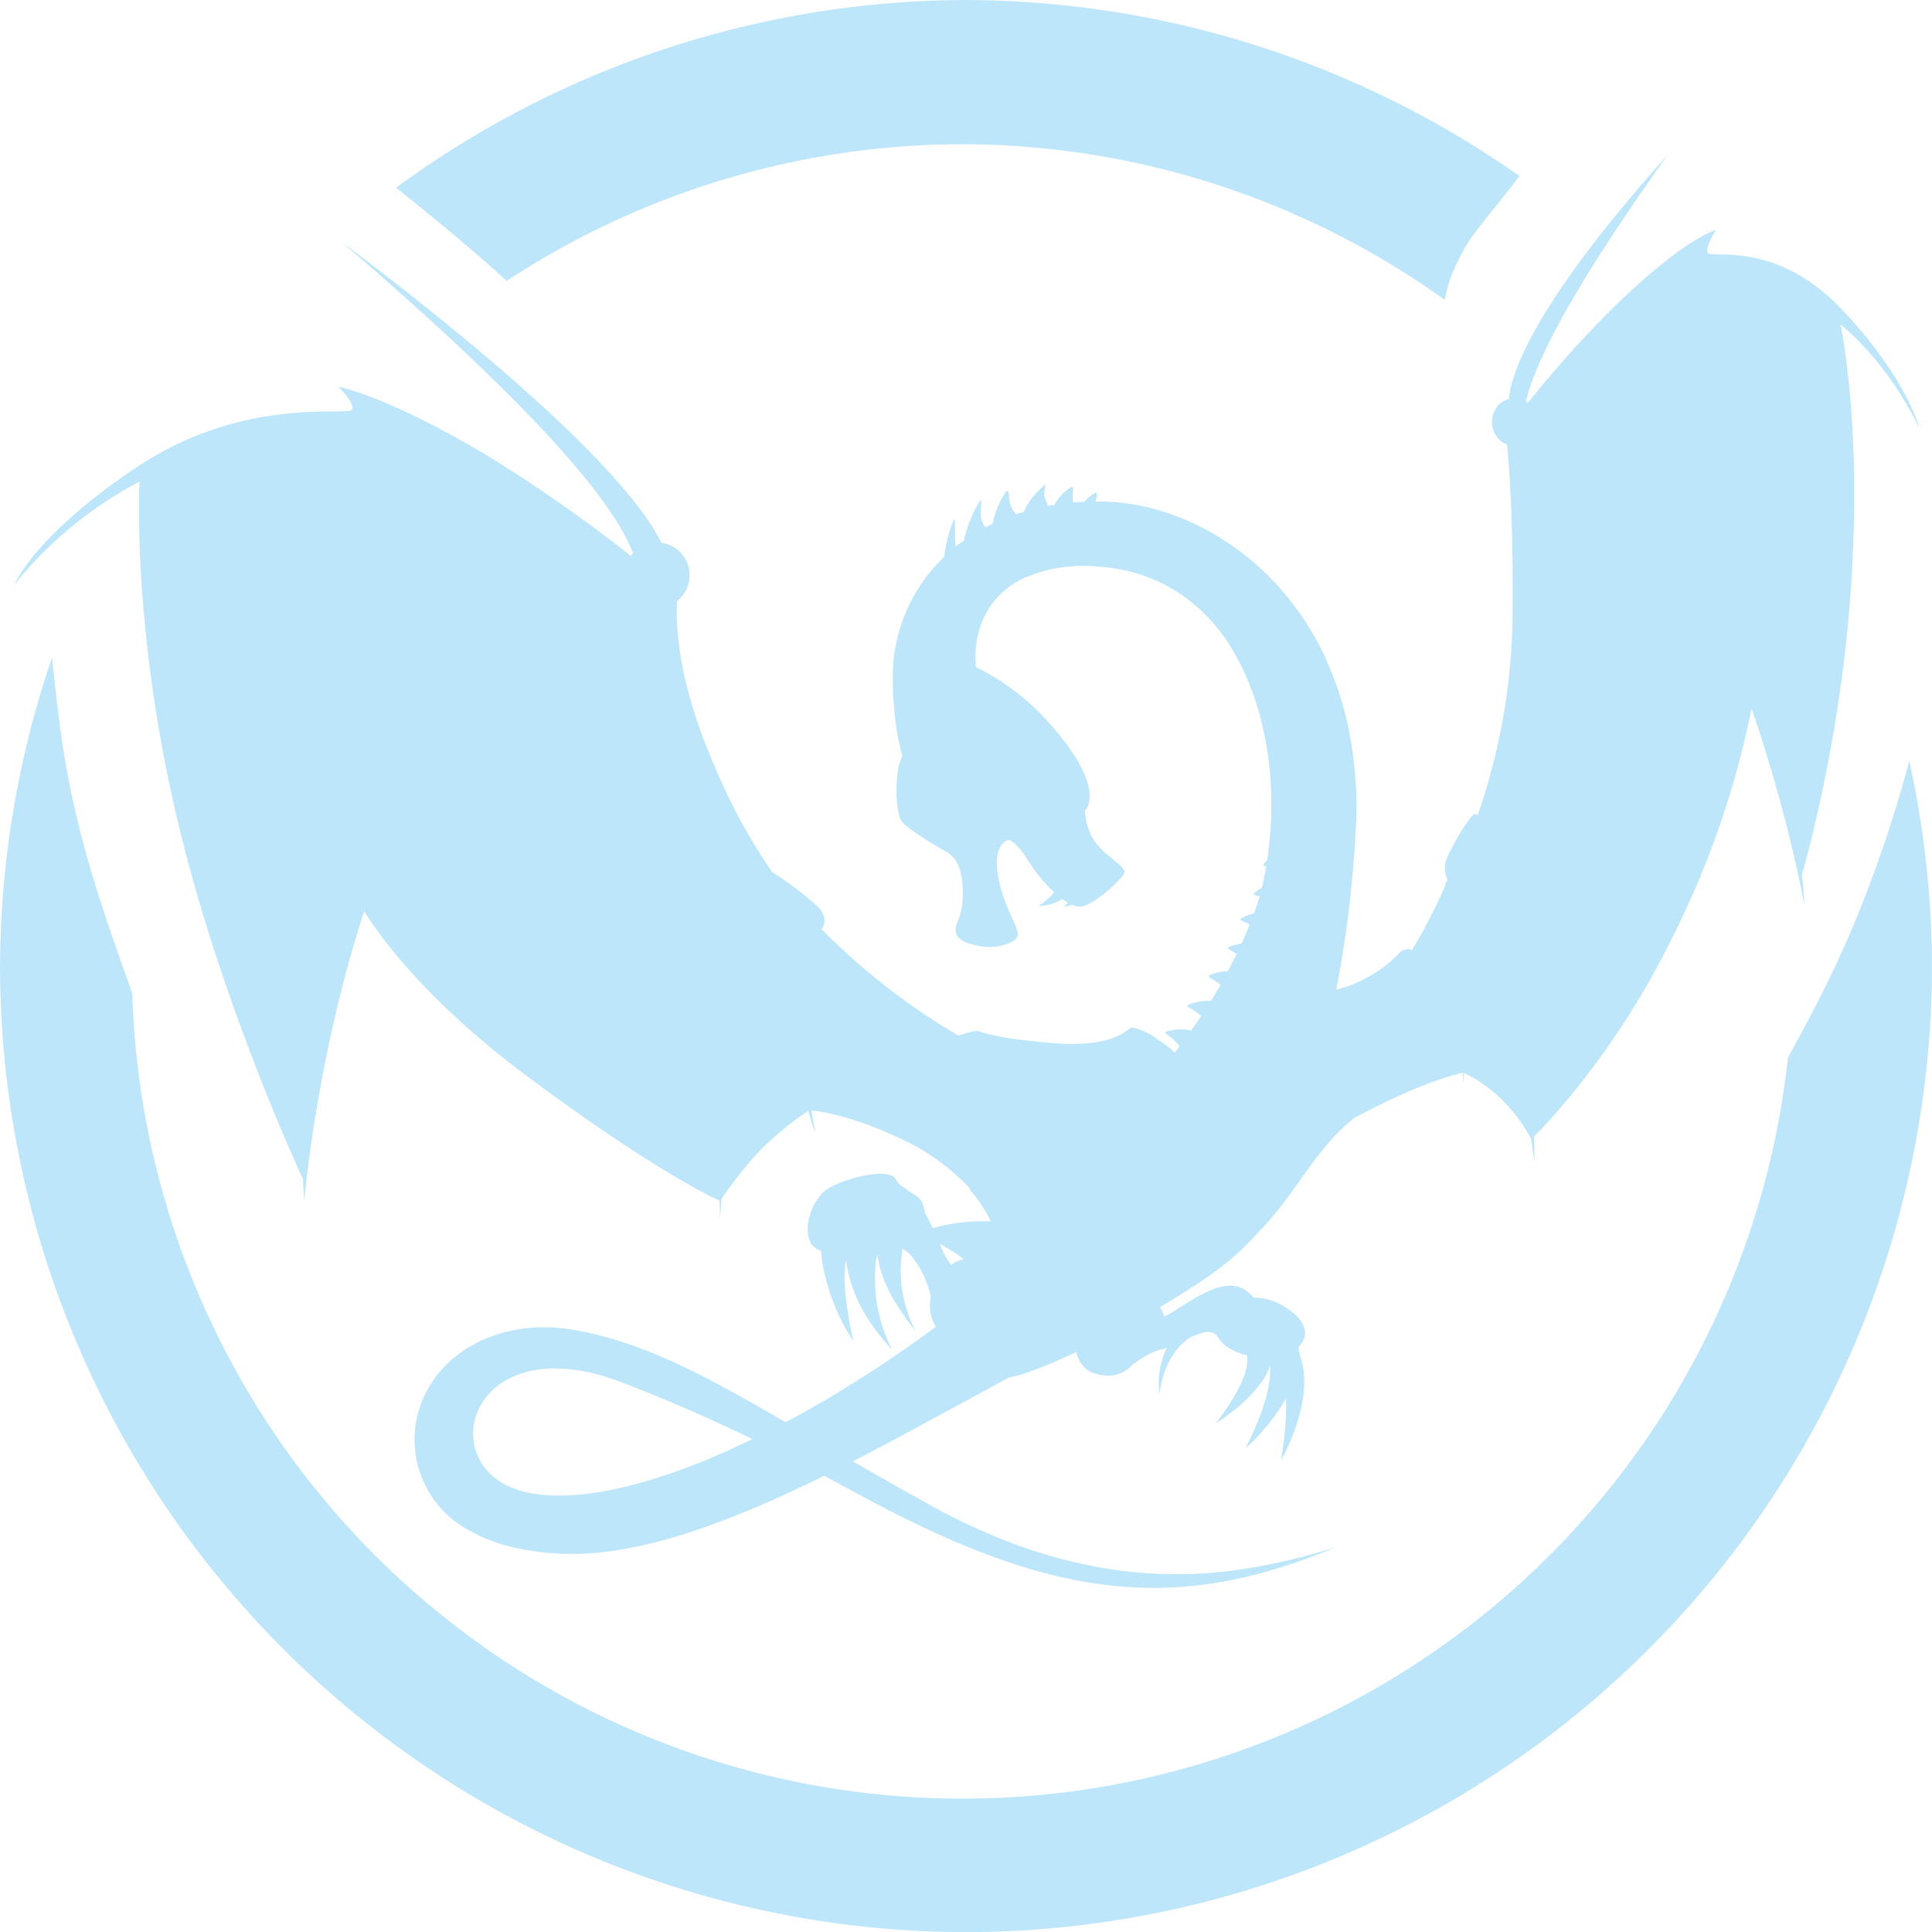 <?xml version="1.0" encoding="UTF-8" standalone="no"?>
<svg
   width="47.543"
   height="47.546"
   viewBox="0 0 12.579 12.58"
   version="1.1"
   id="svg4"
   sodipodi:docname="clang.svg"
   inkscape:version="0.92.5 (2060ec1f9f, 2020-04-08)"
   xmlns:inkscape="http://www.inkscape.org/namespaces/inkscape"
   xmlns:sodipodi="http://sodipodi.sourceforge.net/DTD/sodipodi-0.dtd"
   xmlns="http://www.w3.org/2000/svg"
   xmlns:svg="http://www.w3.org/2000/svg"
   xmlns:rdf="http://www.w3.org/1999/02/22-rdf-syntax-ns#"
   xmlns:cc="http://creativecommons.org/ns#"
   xmlns:dc="http://purl.org/dc/elements/1.1/">
  <defs
     id="defs8" />
  <sodipodi:namedview
     pagecolor="#ffffff"
     bordercolor="#666666"
     borderopacity="1"
     objecttolerance="10"
     gridtolerance="10"
     guidetolerance="10"
     inkscape:pageopacity="0"
     inkscape:pageshadow="2"
     inkscape:window-width="1085"
     inkscape:window-height="480"
     id="namedview6"
     showgrid="false"
     inkscape:zoom="4.9166667"
     inkscape:cx="2.1355932"
     inkscape:cy="24"
     inkscape:window-x="0"
     inkscape:window-y="25"
     inkscape:window-maximized="0"
     inkscape:current-layer="svg4"
     inkscape:showpageshadow="0"
     inkscape:pagecheckerboard="0"
     inkscape:deskcolor="#d1d1d1" />
  <path
     d="M 6.285,0 A 6.295,6.295 0 0 0 2.579,1.222 c 0.288,0.23 0.531,0.434 0.72,0.607 A 5.414,5.414 0 0 1 6.274,0.939 5.408,5.408 0 0 1 9.406,1.952 C 9.428,1.865 9.438,1.788 9.543,1.604 9.603,1.499 9.789,1.289 9.893,1.146 A 6.295,6.295 0 0 0 6.285,0 Z M 10.86,1.006 C 9.972,1.996 9.838,2.442 9.824,2.597 a 0.145,0.155 0 0 0 -0.11,0.15 0.145,0.155 0 0 0 0.098,0.147 c 0.02,0.19 0.042,0.588 0.036,1.138 A 4.088,4.088 0 0 1 9.621,5.308 C 9.613,5.304 9.606,5.3 9.601,5.301 9.574,5.303 9.459,5.497 9.423,5.582 A 0.171,0.171 0 0 0 9.425,5.729 3.534,3.534 0 0 1 9.422,5.734 0.072,0.072 0 0 0 9.409,5.768 3.534,3.534 0 0 1 9.192,6.188 0.112,0.112 0 0 0 9.182,6.181 0.083,0.083 0 0 0 9.123,6.193 C 9.099,6.212 9.045,6.293 8.866,6.383 A 0.703,0.703 0 0 1 8.7,6.443 C 8.757,6.153 8.804,5.817 8.826,5.426 A 2.634,2.634 0 0 0 8.796,4.825 L 8.797,4.817 8.795,4.821 A 2.13,2.13 0 0 0 8.631,4.288 V 4.285 4.286 C 8.323,3.621 7.715,3.283 7.201,3.266 H 7.135 L 7.136,3.254 C 7.147,3.204 7.149,3.188 7.091,3.237 A 0.449,0.449 0 0 0 7.06,3.267 1.972,1.972 0 0 0 6.987,3.272 0.331,0.331 0 0 1 6.985,3.212 C 6.987,3.174 6.997,3.148 6.94,3.197 A 0.266,0.266 0 0 0 6.865,3.287 L 6.825,3.294 C 6.816,3.273 6.796,3.24 6.799,3.211 6.804,3.15 6.822,3.139 6.78,3.178 A 0.436,0.436 0 0 0 6.666,3.332 L 6.65,3.338 6.617,3.348 C 6.609,3.339 6.579,3.313 6.572,3.256 6.565,3.198 6.566,3.169 6.532,3.229 A 0.59,0.59 0 0 0 6.463,3.41 1.336,1.336 0 0 0 6.416,3.433 0.139,0.139 0 0 1 6.386,3.343 C 6.384,3.269 6.408,3.209 6.352,3.309 A 0.84,0.84 0 0 0 6.276,3.519 1.182,1.182 0 0 0 6.222,3.559 1.26,1.26 0 0 1 6.218,3.471 C 6.216,3.399 6.228,3.319 6.182,3.459 A 0.99,0.99 0 0 0 6.147,3.626 1.079,1.079 0 0 0 5.813,4.438 v 0.008 c 0,0.055 0.003,0.107 0.008,0.156 C 5.831,4.729 5.85,4.835 5.876,4.924 5.827,4.991 5.823,5.28 5.871,5.347 5.908,5.399 6.113,5.52 6.167,5.549 A 0.195,0.195 0 0 1 6.225,5.606 C 6.282,5.705 6.281,5.896 6.237,5.995 6.181,6.118 6.292,6.142 6.384,6.161 A 0.335,0.335 0 0 0 6.57,6.141 L 6.577,6.138 C 6.599,6.128 6.616,6.114 6.623,6.099 6.648,6.05 6.543,5.939 6.5,5.713 6.457,5.486 6.568,5.468 6.568,5.468 c 0,0 0.049,0.012 0.122,0.129 0.057,0.09 0.117,0.161 0.173,0.212 A 0.368,0.368 0 0 1 6.76,5.899 0.313,0.313 0 0 0 6.917,5.854 0.393,0.393 0 0 0 6.953,5.877 0.512,0.512 0 0 1 6.928,5.903 0.262,0.262 0 0 0 6.983,5.892 c 0.014,0.005 0.028,0.009 0.04,0.01 A 0.007,0.007 0 0 0 7.028,5.904 L 7.034,5.903 C 7.118,5.9 7.322,5.712 7.322,5.676 7.322,5.662 7.307,5.646 7.284,5.626 L 7.214,5.568 A 0.577,0.577 0 0 1 7.138,5.492 C 7.065,5.4 7.064,5.278 7.064,5.278 L 7.073,5.268 V 5.269 L 7.074,5.265 C 7.101,5.225 7.154,5.07 6.831,4.707 A 1.569,1.569 0 0 0 6.354,4.343 C 6.333,4.1 6.431,3.873 6.674,3.76 H 6.676 A 0.967,0.967 0 0 1 7.132,3.688 C 7.501,3.707 7.781,3.884 7.973,4.15 8.226,4.518 8.333,5.058 8.25,5.601 8.217,5.634 8.223,5.639 8.244,5.64 A 2.423,2.423 0 0 1 8.216,5.781 L 8.202,5.789 c -0.064,0.038 -0.037,0.037 0,0.047 L 8.199,5.846 C 8.189,5.879 8.177,5.913 8.165,5.946 A 0.47,0.47 0 0 0 8.12,5.961 C 8.05,5.989 8.078,5.992 8.114,6.008 L 8.136,6.02 A 2.992,2.992 0 0 1 8.084,6.143 0.427,0.427 0 0 0 8.042,6.152 C 7.969,6.17 7.997,6.177 8.03,6.198 8.038,6.202 8.045,6.208 8.051,6.212 A 3.458,3.458 0 0 1 7.995,6.323 0.417,0.417 0 0 0 7.917,6.335 C 7.843,6.355 7.871,6.361 7.904,6.381 A 0.337,0.337 0 0 1 7.947,6.412 L 7.903,6.487 7.885,6.517 A 0.311,0.311 0 0 0 7.779,6.528 C 7.705,6.548 7.733,6.554 7.766,6.574 A 0.35,0.35 0 0 1 7.821,6.616 4.57,4.57 0 0 1 7.755,6.71 0.267,0.267 0 0 0 7.637,6.707 C 7.562,6.717 7.588,6.727 7.619,6.751 7.654,6.779 7.671,6.802 7.68,6.812 L 7.648,6.855 C 7.625,6.825 7.571,6.792 7.521,6.756 A 0.437,0.437 0 0 0 7.371,6.689 C 7.346,6.689 7.269,6.828 6.845,6.791 6.422,6.754 6.395,6.713 6.359,6.713 c -0.036,0 -0.116,0.03 -0.118,0.03 A 4.317,4.317 0 0 1 5.349,6.05 c 0,0 0.057,-0.064 -0.024,-0.146 A 1.993,1.993 0 0 0 5.028,5.679 3.684,3.684 0 0 1 4.663,5.012 C 4.417,4.46 4.397,4.078 4.409,3.912 A 0.213,0.213 0 0 0 4.49,3.744 0.213,0.213 0 0 0 4.306,3.534 C 4.198,3.309 3.786,2.752 2.217,1.569 3.745,2.878 4.043,3.39 4.121,3.603 A 0.213,0.213 0 0 0 4.108,3.62 9.661,9.661 0 0 0 3.175,2.968 c -0.67,-0.4 -0.973,-0.45 -0.973,-0.45 0,0 0.106,0.099 0.09,0.148 C 2.275,2.715 1.599,2.569 0.89,3.042 0.215,3.492 0.092,3.811 0.092,3.811 c 0,0 0.284,-0.397 0.816,-0.675 -0.007,0.175 -0.024,1.018 0.23,2.13 0.275,1.201 0.794,2.323 0.835,2.412 0.003,0.09 0.008,0.14 0.008,0.14 0,0 0.077,-0.924 0.39,-1.885 0.09,0.146 0.392,0.578 1.074,1.084 0.842,0.626 1.226,0.794 1.24,0.8 L 4.688,7.94 c 0,0 0.003,-0.058 0.01,-0.135 C 4.721,7.77 4.852,7.582 4.982,7.458 5.134,7.314 5.246,7.244 5.262,7.234 5.278,7.29 5.294,7.338 5.31,7.376 A 5.947,5.947 0 0 1 5.283,7.23 C 5.339,7.235 5.561,7.265 5.906,7.434 6.084,7.521 6.221,7.638 6.319,7.742 A 2.697,2.697 0 0 0 6.311,7.745 c 0,0 0.065,0.057 0.14,0.207 A 1.25,1.25 0 0 0 6.073,7.996 1.492,1.492 0 0 0 6.023,7.899 0.248,0.248 0 0 0 6.003,7.829 C 5.988,7.796 5.952,7.777 5.916,7.756 A 0.207,0.207 0 0 0 5.864,7.718 0.117,0.117 0 0 1 5.835,7.681 C 5.792,7.586 5.422,7.687 5.348,7.774 5.258,7.88 5.24,8.014 5.276,8.088 5.287,8.112 5.313,8.131 5.347,8.145 5.348,8.26 5.418,8.533 5.556,8.73 A 2.6,2.6 0 0 1 5.501,8.389 0.76,0.76 0 0 1 5.508,8.204 c 0.024,0.17 0.09,0.353 0.296,0.58 L 5.807,8.787 5.805,8.784 5.807,8.785 A 1.005,1.005 0 0 1 5.705,8.199 L 5.711,8.172 h 0.002 c 0.02,0.135 0.074,0.275 0.25,0.497 L 5.957,8.657 5.962,8.667 A 0.84,0.84 0 0 1 5.869,8.187 L 5.876,8.134 5.88,8.132 A 0.265,0.265 0 0 1 5.95,8.198 C 6.016,8.287 6.047,8.379 6.06,8.442 A 0.227,0.275 23.56 0 0 6.093,8.639 C 5.964,8.734 5.838,8.822 5.713,8.904 L 5.695,8.916 A 10.193,10.193 0 0 1 5.392,9.105 L 5.376,9.115 5.345,9.132 A 7.004,7.004 0 0 1 5.115,9.26 L 5.045,9.22 H 5.048 L 5.043,9.218 C 4.543,8.93 4.17,8.737 3.743,8.66 3.261,8.573 2.818,8.806 2.717,9.219 A 0.67,0.67 0 0 0 3.061,9.968 L 3.074,9.975 3.096,9.986 3.122,10 3.137,10.006 c 0.015,0.007 0.03,0.014 0.047,0.02 l 0.003,10e-4 0.052,0.019 H 3.24 a 1.181,1.181 0 0 0 0.14,0.037 l 0.014,0.003 c 0.078,0.015 0.162,0.026 0.255,0.03 0.504,0.025 1.114,-0.21 1.717,-0.507 l 0.159,0.085 c 1.316,0.726 2.118,0.82 3.18,0.377 a 3.925,3.925 0 0 1 -0.718,0.16 0.035,0.035 0 0 0 -0.001,0 c -0.113,0.013 -0.234,0.02 -0.362,0.018 A 0.026,0.026 0 0 0 7.612,10.245 l 0.001,0.004 A 2.863,2.863 0 0 1 7.278,10.224 C 7.273,10.222 7.268,10.222 7.263,10.222 V 10.22 A 0.138,0.138 0 0 0 7.261,10.222 3.284,3.284 0 0 1 6.458,9.995 4.079,4.079 0 0 1 6.073,9.809 C 5.883,9.704 5.713,9.607 5.553,9.515 5.762,9.408 5.968,9.295 6.167,9.187 6.304,9.114 6.429,9.046 6.531,8.989 L 6.563,8.972 6.566,8.971 A 0.006,0.006 0 0 1 6.569,8.97 L 6.649,8.95 C 6.737,8.922 6.861,8.872 7.008,8.803 7.022,8.863 7.056,8.915 7.108,8.935 7.23,8.982 7.319,8.948 7.378,8.881 A 0.073,0.073 0 0 0 7.388,8.876 L 7.414,8.856 C 7.44,8.841 7.467,8.823 7.492,8.811 A 0.588,0.588 0 0 1 7.579,8.781 L 7.597,8.776 C 7.522,8.929 7.55,9.076 7.55,9.076 7.572,8.883 7.664,8.761 7.753,8.706 A 0.675,0.675 0 0 1 7.857,8.671 c 0.032,0 0.059,0.012 0.074,0.036 0.036,0.062 0.112,0.1 0.188,0.117 C 8.131,8.902 8.096,9.032 7.914,9.27 8.049,9.18 8.139,9.097 8.196,9.022 A 0.455,0.455 0 0 0 8.269,8.896 C 8.275,8.999 8.247,9.156 8.109,9.43 L 8.117,9.423 C 8.144,9.399 8.264,9.286 8.354,9.137 L 8.366,9.119 C 8.366,9.116 8.369,9.114 8.37,9.112 L 8.373,9.105 C 8.377,9.204 8.368,9.335 8.341,9.511 8.518,9.166 8.509,8.954 8.465,8.829 A 0.301,0.301 0 0 0 8.459,8.807 0.332,0.332 0 0 0 8.454,8.774 L 8.476,8.744 C 8.537,8.658 8.451,8.566 8.396,8.53 8.366,8.51 8.293,8.45 8.162,8.449 8.046,8.309 7.899,8.371 7.666,8.523 A 0.668,0.668 0 0 1 7.581,8.571 0.365,0.365 0 0 0 7.552,8.511 C 7.636,8.461 7.721,8.408 7.808,8.351 7.97,8.245 8.091,8.138 8.181,8.036 8.446,7.768 8.54,7.508 8.809,7.286 L 8.803,7.288 8.833,7.271 C 9.276,7.034 9.51,6.988 9.526,6.985 L 9.524,7.051 9.534,6.987 a 0.928,0.928 0 0 1 0.249,0.177 1.096,1.096 0 0 1 0.186,0.251 l 0.023,0.157 c 0,0 0,-0.06 -0.005,-0.171 0.079,-0.079 0.527,-0.54 0.891,-1.276 a 5.9,5.9 0 0 0 0.526,-1.511 c 0.235,0.673 0.343,1.275 0.343,1.275 0,0 0,-0.069 -0.015,-0.194 0.05,-0.175 0.266,-0.968 0.324,-1.941 0.052,-0.876 -0.034,-1.442 -0.072,-1.641 0.335,0.278 0.513,0.676 0.513,0.676 0,0 -0.077,-0.32 -0.5,-0.769 -0.445,-0.473 -0.87,-0.327 -0.88,-0.376 -0.01,-0.05 0.056,-0.147 0.056,-0.147 0,0 -0.19,0.049 -0.611,0.45 -0.27,0.257 -0.5,0.533 -0.615,0.677 A 0.145,0.155 0 0 0 9.935,2.615 C 9.975,2.445 10.12,2.04 10.86,1.006 Z M 0.338,4.283 A 6.295,6.295 0 0 0 0,6.285 6.295,6.295 0 0 0 6.285,12.58 6.295,6.295 0 0 0 12.579,6.285 6.295,6.295 0 0 0 12.431,4.954 c -0.07,0.264 -0.171,0.594 -0.33,0.99 -0.15,0.37 -0.31,0.668 -0.46,0.943 A 5.407,5.407 0 0 1 0.861,6.467 C 0.728,6.093 0.588,5.711 0.487,5.267 0.398,4.88 0.373,4.587 0.338,4.283 Z m 5.78,3.816 a 0.943,0.943 0 0 1 0.157,0.1 0.227,0.275 23.56 0 0 -0.002,0 H 6.272 A 0.227,0.275 23.56 0 0 6.192,8.235 0.493,0.493 0 0 1 6.127,8.119 L 6.119,8.099 Z M 3.608,8.91 c 0.08,0 0.168,0.01 0.264,0.034 L 3.895,8.95 3.906,8.953 A 1.911,1.911 0 0 1 4.055,9.003 11.01,11.01 0 0 1 4.899,9.37 C 4.787,9.424 4.683,9.47 4.605,9.503 4.079,9.72 3.655,9.783 3.392,9.707 2.904,9.568 2.999,8.913 3.609,8.91 Z"
     id="path2"
     inkscape:connector-curvature="0"
     style="fill:#bde6fb;fill-opacity:1" />
</svg>
